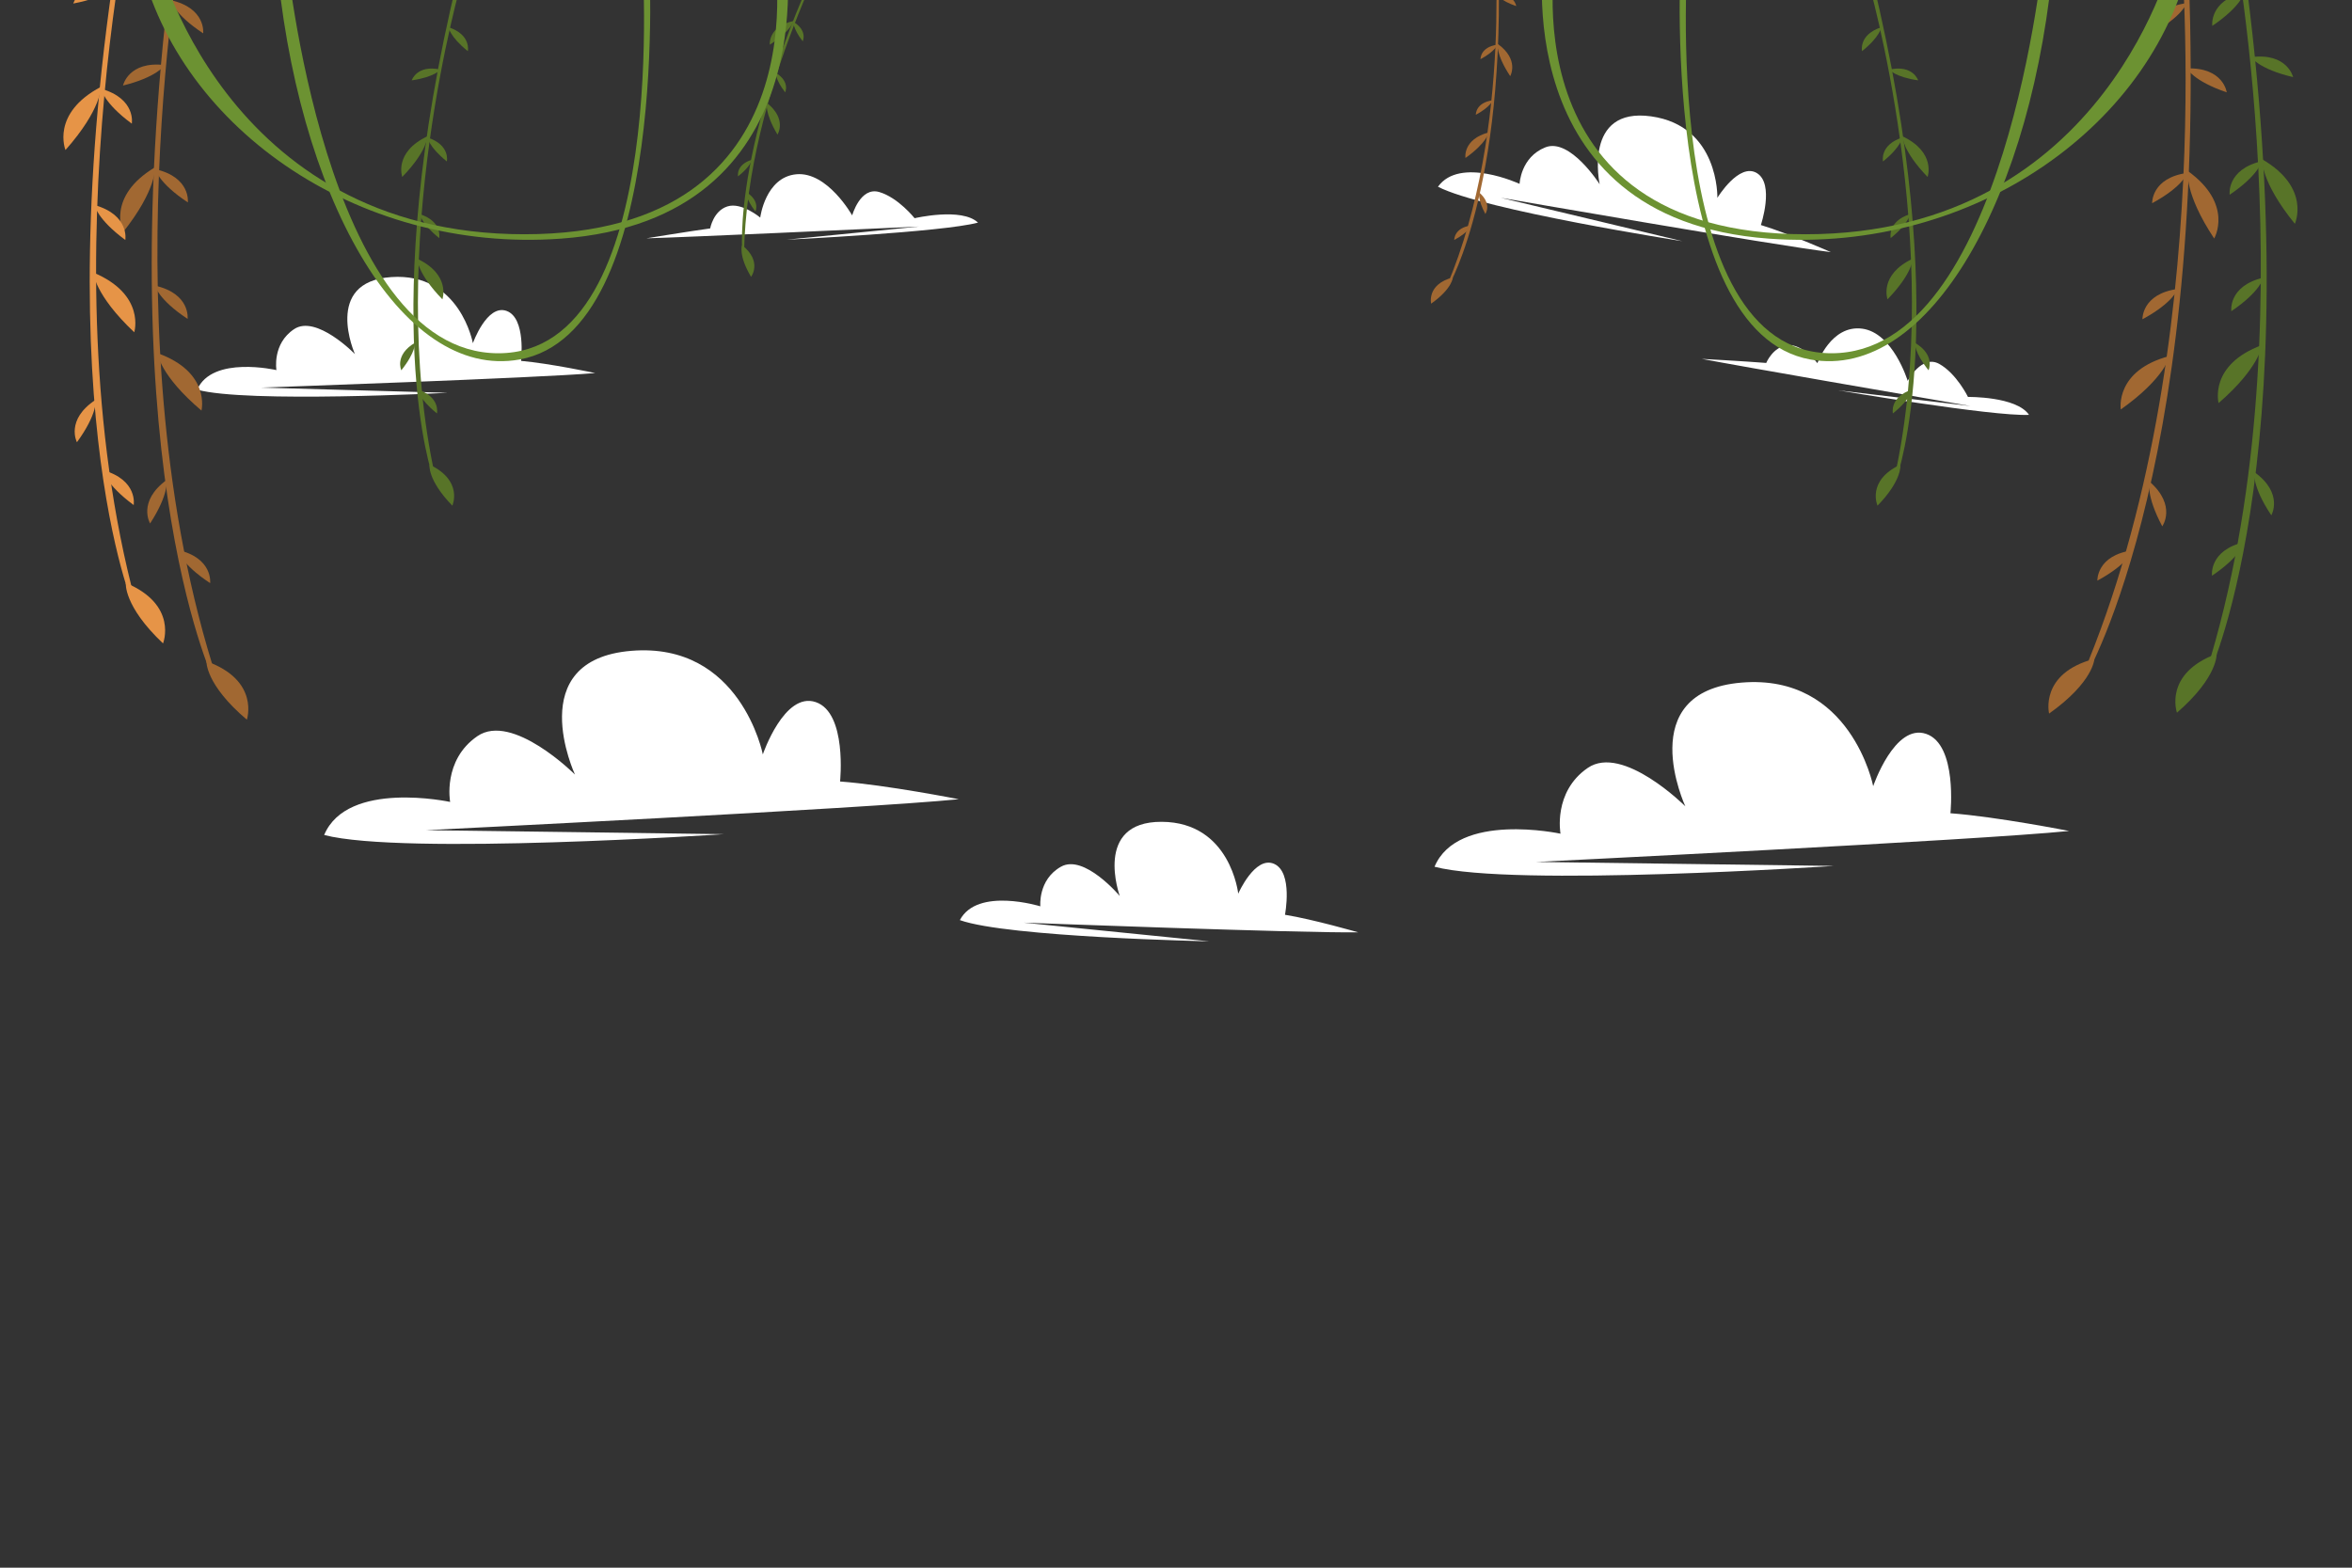 <?xml version="1.0" encoding="UTF-8"?>
<svg id="OBJECTS" xmlns="http://www.w3.org/2000/svg" xmlns:xlink="http://www.w3.org/1999/xlink" viewBox="0 0 750 500">
  <rect x="0" y="0" width="750" height="500" fill="#333333" stroke="none"/>
  <defs>
    <style>
      .cls-1 {
        fill: none;
      }

      .cls-2 {
        clip-path: url(#clippath);
      }

      .cls-3 {
        fill: #fff;
      }

      .cls-4 {
        fill: #e69447;
      }

      .cls-5 {
        fill: #a16832;
      }

      .cls-6 {
        fill: #6c9232;
      }

      .cls-7 {
        fill: #587428;
      }

      .cls-8 {
        clip-path: url(#clippath-1);
      }
    </style>
    <clipPath id="clippath">
      <rect class="cls-1" x="5.76" width="291.96" height="248.42"/>
    </clipPath>
    <clipPath id="clippath-1">
      <rect class="cls-1" x="445.22" width="291.36" height="248.42" transform="translate(1181.81 248.42) rotate(180)"/>
    </clipPath>
  </defs>
  <g>
    <path class="cls-3" d="m189.84,118.99s-14.5-3.08-23.69-3.89c0,0,1.64-13.71-4.63-15.94-6.27-2.23-10.73,10.3-10.73,10.3,0,0-4.09-22.58-26.01-21.09-21.92,1.49-11.6,24.56-11.6,24.56,0,0-12.32-12.66-19.39-7.96-7.07,4.7-5.64,13.07-5.64,13.07,0,0-20.49-4.75-25.27,6.24,15.61,4.35,79.83,1,79.83,1l-59.51-1.66s88.29-3.05,106.64-4.64Z"/>
    <path class="cls-3" d="m583.89,80.44s-13.56-5.99-22.39-8.67c0,0,4.41-13.09-1.26-16.56-5.68-3.47-12.61,7.88-12.61,7.88,0,0,.63-22.94-21.13-25.98-21.76-3.04-16.4,21.66-16.4,21.66,0,0-9.46-14.92-17.34-11.77-7.88,3.15-8.2,11.64-8.2,11.64,0,0-19.08-8.85-26.02.92,14.38,7.46,77.93,17.36,77.93,17.36l-57.9-13.84s87.04,15.14,105.33,17.34Z"/>
    <path class="cls-3" d="m433.1,297.36s-14.24-4.12-23.35-5.6c0,0,2.62-13.56-3.47-16.24-6.09-2.68-11.44,9.5-11.44,9.5,0,0-2.45-22.82-24.42-22.91-21.97-.09-13.35,23.66-13.35,23.66,0,0-11.37-13.52-18.76-9.34-7.39,4.18-6.57,12.63-6.57,12.63,0,0-20.09-6.22-25.66,4.4,15.25,5.47,79.55,6.77,79.55,6.77l-59.23-5.96s88.28,3.35,106.7,3.09Z"/>
    <path class="cls-3" d="m305.76,254.91s-23.2-4.58-37.88-5.66c0,0,2.29-21.91-7.76-25.32-10.05-3.41-16.87,16.68-16.87,16.68,0,0-7.05-35.92-41.97-33.03-34.93,2.89-17.94,39.45-17.94,39.45,0,0-19.95-19.91-31.11-12.24-11.17,7.67-8.69,20.98-8.69,20.98,0,0-32.79-7.1-40.17,10.54,24.99,6.58,127.36-.26,127.36-.26l-94.96-1.27s140.75-6.91,169.99-9.88Z"/>
    <path class="cls-3" d="m659.83,265.04s-23.2-4.58-37.88-5.66c0,0,2.29-21.91-7.76-25.32-10.05-3.41-16.87,16.68-16.87,16.68,0,0-7.05-35.92-41.97-33.03-34.93,2.89-17.94,39.45-17.94,39.45,0,0-19.95-19.91-31.11-12.24-11.17,7.67-8.69,20.98-8.69,20.98,0,0-32.79-7.1-40.17,10.54,24.99,6.58,127.36-.26,127.36-.26l-94.96-1.27s140.75-6.91,169.99-9.88Z"/>
    <path class="cls-3" d="m627.55,126.61s-3.65-7.49-9.18-10.55c-5.54-3.07-10.05,5.41-10.05,5.41,0,0-4.68-15.39-14.55-16.65-9.87-1.26-14.23,11-14.23,11,0,0-4.76-6.18-9.47-5.73-4.71.45-6.86,5.67-6.86,5.67-6.98-.56-20.55-1.3-20.55-1.3,6.18,1.19,23.51,4.24,40.98,7.29,22.24,3.88,44.7,7.75,44.7,7.75l-42.15-5s49.06,8.35,60.82,7.82c-4-5.94-19.46-5.72-19.46-5.72Z"/>
    <path class="cls-3" d="m291.63,69.58s-5.17-6.53-11.24-8.33c-6.07-1.8-8.65,7.45-8.65,7.45,0,0-7.88-14.02-17.79-13.12-9.91.9-11.53,13.81-11.53,13.81,0,0-5.98-5.01-10.48-3.55-4.5,1.45-5.48,7.01-5.48,7.01-6.94.96-20.35,3.16-20.35,3.16,6.29-.17,23.87-.92,41.59-1.7,22.55-1,45.32-2.05,45.32-2.05l-42.24,4.19s49.71-2.4,61.08-5.45c-5.18-4.94-20.24-1.4-20.24-1.4Z"/>
  </g>
  <g class="cls-2">
    <g>
      <path class="cls-5" d="m58.67-23.4s-24.86,131.75,10.58,240.22l-1.24-.21s-35-74.05-11.54-240.39"/>
      <path class="cls-5" d="m39.22,74.08s-5.41-11.39,10.2-20.72c0,0,.67,7.02-10.2,20.72Z"/>
      <path class="cls-5" d="m59.9,64.55s1.01-8.04-10.4-10.6c0,0,1,4.42,10.4,10.6Z"/>
      <path class="cls-5" d="m67.01,185.98s1.01-8.04-10.4-10.6c0,0,1,4.42,10.4,10.6Z"/>
      <path class="cls-5" d="m64.24,130.95s3.08-12.23-14.05-18.33c0,0,.71,7.02,14.05,18.33Z"/>
      <path class="cls-5" d="m78.72,229.54s4.24-12.53-12.89-18.63c0,0-.45,7.32,12.89,18.63Z"/>
      <path class="cls-5" d="m59.82,101.7s1.01-8.04-10.4-10.6c0,0,1,4.42,10.4,10.6Z"/>
      <path class="cls-5" d="m64.79,10.63S65.8,2.59,54.39.03c0,0,1,4.42,10.4,10.6Z"/>
      <path class="cls-5" d="m39.22,27.28s1.73-7.92,13.34-6.52c0,0-2.42,3.84-13.34,6.52Z"/>
      <path class="cls-5" d="m47.86,166.95s-4.14-6.96,5.28-13.87c0,0,.85,4.45-5.28,13.87Z"/>
    </g>
    <g>
      <path class="cls-4" d="m45.52-48.44s-31.88,130.23-2.3,240.45l-1.23-.28s-30.99-75.82,1.35-240.66"/>
      <path class="cls-4" d="m20.88,47.85s-4.79-11.66,11.3-20.15c0,0,.3,7.05-11.3,20.15Z"/>
      <path class="cls-4" d="m42.03,39.44s1.44-7.98-9.82-11.14c0,0,.76,4.47,9.82,11.14Z"/>
      <path class="cls-4" d="m42.63,161.08s1.44-7.98-9.82-11.14c0,0,.76,4.47,9.82,11.14Z"/>
      <path class="cls-4" d="m42.81,105.98s3.73-12.04-13.05-19.06c0,0,.33,7.05,13.05,19.06Z"/>
      <path class="cls-4" d="m51.99,205.21s4.9-12.28-11.87-19.3c0,0-.84,7.28,11.87,19.3Z"/>
      <path class="cls-4" d="m39.96,76.54s1.44-7.98-9.82-11.14c0,0,.76,4.47,9.82,11.14Z"/>
      <path class="cls-4" d="m23.38,1.12s2.16-7.81,13.67-5.79c0,0-2.62,3.7-13.67,5.79Z"/>
      <path class="cls-4" d="m24.53,141.05s-3.77-7.18,6.02-13.57c0,0,.61,4.49-6.02,13.57Z"/>
    </g>
    <g>
      <path class="cls-7" d="m147.34-6.47s-24.85,85.11-8.51,158.78l-.8-.22s-18.26-50.99,7.89-158.94"/>
      <path class="cls-7" d="m128.27,56.43s-2.82-7.84,8.05-12.98c0,0,0,4.67-8.05,12.98Z"/>
      <path class="cls-7" d="m142.49,51.49s1.18-5.23-6.16-7.64c0,0,.37,2.98,6.16,7.64Z"/>
      <path class="cls-7" d="m139.34,131.86s1.18-5.23-6.16-7.64c0,0,.37,2.98,6.16,7.64Z"/>
      <path class="cls-7" d="m141.07,95.47s2.81-7.85-8.07-12.97c0,0,.01,4.67,8.07,12.97Z"/>
      <path class="cls-7" d="m144.24,161.28s3.6-7.97-7.28-13.09c0,0-.77,4.79,7.28,13.09Z"/>
      <path class="cls-7" d="m140.04,75.93s1.18-5.23-6.16-7.64c0,0,.37,2.98,6.16,7.64Z"/>
      <path class="cls-7" d="m149.18,16.32s1.18-5.23-6.16-7.64c0,0,.37,2.98,6.16,7.64Z"/>
      <path class="cls-7" d="m131.28,25.63s1.65-5.1,9.2-3.43c0,0-1.84,2.37-9.2,3.43Z"/>
      <path class="cls-7" d="m127.97,118.1s-2.28-4.85,4.37-8.79c0,0,.27,2.99-4.37,8.79Z"/>
    </g>
    <g>
      <path class="cls-7" d="m268.6-25.55s-30.63,54.01-31.35,106.85l-.51-.28s-4.25-37.69,30.95-107.07"/>
      <path class="cls-7" d="m245.48,14.25s-.66-5.8,7.57-7.55c0,0-.76,3.18-7.57,7.55Z"/>
      <path class="cls-7" d="m255.97,13.17s1.65-3.37-2.97-6.2c0,0-.22,2.09,2.97,6.2Z"/>
      <path class="cls-7" d="m240.89,67.45s1.65-3.37-2.97-6.2c0,0-.22,2.09,2.97,6.2Z"/>
      <path class="cls-7" d="m247.92,42.92s3.18-4.9-3.41-10.14c0,0-.74,3.18,3.41,10.14Z"/>
      <path class="cls-7" d="m239.5,88.29s3.73-4.85-2.86-10.1c0,0-1.29,3.14,2.86,10.1Z"/>
      <path class="cls-7" d="m250.37,29.44s1.65-3.37-2.97-6.2c0,0-.22,2.09,2.97,6.2Z"/>
      <path class="cls-7" d="m235.35,56.24s-.77-3.67,4.39-5.29c0,0-.29,2.08-4.39,5.29Z"/>
    </g>
    <g>
      <path class="cls-6" d="m250.6-14.95s12.78,84.9-71.68,91.06C113.27,80.9,55.13,39.5,44.02-15.02h5.72s21.08,89.73,117.46,89.73S246.72-15.02,246.72-15.02l3.88.07Z"/>
      <path class="cls-6" d="m206.95-14.92s7.36,120.81-41.29,129.58c-37.81,6.82-71.31-52.09-77.71-129.68h3.3s12.14,127.69,67.66,127.69S204.72-15.02,204.72-15.02l2.23.1Z"/>
    </g>
  </g>
  <g class="cls-8">
    <g>
      <path class="cls-5" d="m695.02-22.71s13.5,133.4-31.09,238.44l1.25-.11s41.21-70.79,32.06-238.52"/>
      <path class="cls-5" d="m706.05,76.07s6.36-10.89-8.39-21.52c0,0-1.27,6.94,8.39,21.52Z"/>
      <path class="cls-5" d="m686.27,64.81s-.32-8.1,11.27-9.67c0,0-1.38,4.32-11.27,9.67Z"/>
      <path class="cls-5" d="m668.8,185.19s-.32-8.1,11.27-9.67c0,0-1.38,4.32-11.27,9.67Z"/>
      <path class="cls-5" d="m676.27,130.6s-2.02-12.44,15.57-17.06c0,0-1.31,6.93-15.57,17.06Z"/>
      <path class="cls-5" d="m653.41,227.59s-3.15-12.84,14.44-17.46c0,0-.18,7.33-14.44,17.46Z"/>
      <path class="cls-5" d="m683.18,101.83s-.32-8.1,11.27-9.67c0,0-1.38,4.32-11.27,9.67Z"/>
      <path class="cls-5" d="m686.01,10.67s-.32-8.1,11.27-9.67c0,0-1.38,4.32-11.27,9.67Z"/>
      <path class="cls-5" d="m710.06,29.45s-1.05-8.03-12.73-7.63c0,0,2.08,4.03,12.73,7.63Z"/>
      <path class="cls-5" d="m689.5,167.86s4.72-6.58-4.08-14.28c0,0-1.23,4.36,4.08,14.28Z"/>
    </g>
    <g>
      <path class="cls-7" d="m711.15-25.85s26.46,131.44-7.67,240.33l1.24-.23s34.1-74.47,8.62-240.51"/>
      <path class="cls-7" d="m731.78,71.38s5.27-11.45-10.45-20.6c0,0-.59,7.03,10.45,20.6Z"/>
      <path class="cls-7" d="m710.99,62.11s-1.1-8.03,10.27-10.72c0,0-.95,4.44-10.27,10.72Z"/>
      <path class="cls-7" d="m705.36,183.62s-1.11-8.03,10.27-10.72c0,0-.95,4.44-10.27,10.72Z"/>
      <path class="cls-7" d="m707.46,128.56s-3.23-12.19,13.83-18.5c0,0-.62,7.03-13.83,18.5Z"/>
      <path class="cls-7" d="m694.18,227.31s-4.39-12.47,12.66-18.79c0,0,.54,7.31-12.66,18.79Z"/>
      <path class="cls-7" d="m711.52,99.25s-1.11-8.03,10.27-10.72c0,0-.95,4.44-10.27,10.72Z"/>
      <path class="cls-7" d="m705.45,8.25s-1.11-8.03,10.27-10.72c0,0-.95,4.43-10.27,10.72Z"/>
      <path class="cls-7" d="m731.22,24.59s-1.83-7.89-13.42-6.36c0,0,2.47,3.81,13.42,6.36Z"/>
      <path class="cls-7" d="m724.27,164.35s4.06-7.01-5.45-13.81c0,0-.8,4.46,5.45,13.81Z"/>
    </g>
    <g>
      <path class="cls-5" d="m476.28-23.04s6.47,63.9-14.89,114.21l.6-.05s19.74-33.9,15.35-114.25"/>
      <path class="cls-5" d="m481.57,24.28s3.05-5.21-4.02-10.31c0,0-.61,3.32,4.02,10.31Z"/>
      <path class="cls-5" d="m472.1,18.88s-.15-3.88,5.4-4.63c0,0-.66,2.07-5.4,4.63Z"/>
      <path class="cls-5" d="m463.73,76.54s-.15-3.88,5.4-4.63c0,0-.66,2.07-5.4,4.63Z"/>
      <path class="cls-5" d="m467.3,50.39s-.97-5.96,7.46-8.17c0,0-.63,3.32-7.46,8.17Z"/>
      <path class="cls-5" d="m456.36,96.85s-1.51-6.15,6.91-8.36c0,0-.08,3.51-6.91,8.36Z"/>
      <path class="cls-5" d="m470.61,36.61s-.15-3.88,5.4-4.63c0,0-.66,2.07-5.4,4.63Z"/>
      <path class="cls-5" d="m483.49,1.94s-.5-3.85-6.1-3.66c0,0,1,1.93,6.1,3.66Z"/>
      <path class="cls-5" d="m473.64,68.24s2.26-3.15-1.95-6.84c0,0-.59,2.09,1.95,6.84Z"/>
    </g>
    <g>
      <path class="cls-7" d="m595.6-6.47s24.85,85.11,8.51,158.78l.8-.22s18.26-50.99-7.89-158.94"/>
      <path class="cls-7" d="m614.67,56.43s2.82-7.84-8.05-12.98c0,0,0,4.67,8.05,12.98Z"/>
      <path class="cls-7" d="m600.45,51.49s-1.18-5.23,6.16-7.64c0,0-.37,2.98-6.16,7.64Z"/>
      <path class="cls-7" d="m603.6,131.86s-1.18-5.23,6.16-7.64c0,0-.37,2.98-6.16,7.64Z"/>
      <path class="cls-7" d="m601.88,95.47s-2.81-7.85,8.07-12.97c0,0-.01,4.67-8.07,12.97Z"/>
      <path class="cls-7" d="m598.7,161.28s-3.6-7.97,7.28-13.09c0,0,.77,4.79-7.28,13.09Z"/>
      <path class="cls-7" d="m602.9,75.93s-1.18-5.23,6.16-7.64c0,0-.37,2.98-6.16,7.64Z"/>
      <path class="cls-7" d="m593.76,16.32s-1.18-5.23,6.16-7.64c0,0-.37,2.98-6.16,7.64Z"/>
      <path class="cls-7" d="m611.66,25.63s-1.65-5.1-9.2-3.43c0,0,1.84,2.37,9.2,3.43Z"/>
      <path class="cls-7" d="m614.97,118.1s2.28-4.85-4.37-8.79c0,0-.27,2.99,4.37,8.79Z"/>
    </g>
    <g>
      <path class="cls-6" d="m492.34-14.95s-12.78,84.9,71.68,91.06c65.65,4.79,123.79-36.6,134.9-91.13h-5.72s-21.08,89.73-117.46,89.73S496.22-15.02,496.22-15.02l-3.88.07Z"/>
      <path class="cls-6" d="m535.99-14.92s-7.36,120.81,41.29,129.58c37.81,6.82,71.31-52.09,77.71-129.68h-3.3s-12.14,127.69-67.66,127.69-45.81-127.69-45.81-127.69l-2.23.1Z"/>
    </g>
  </g>
</svg>